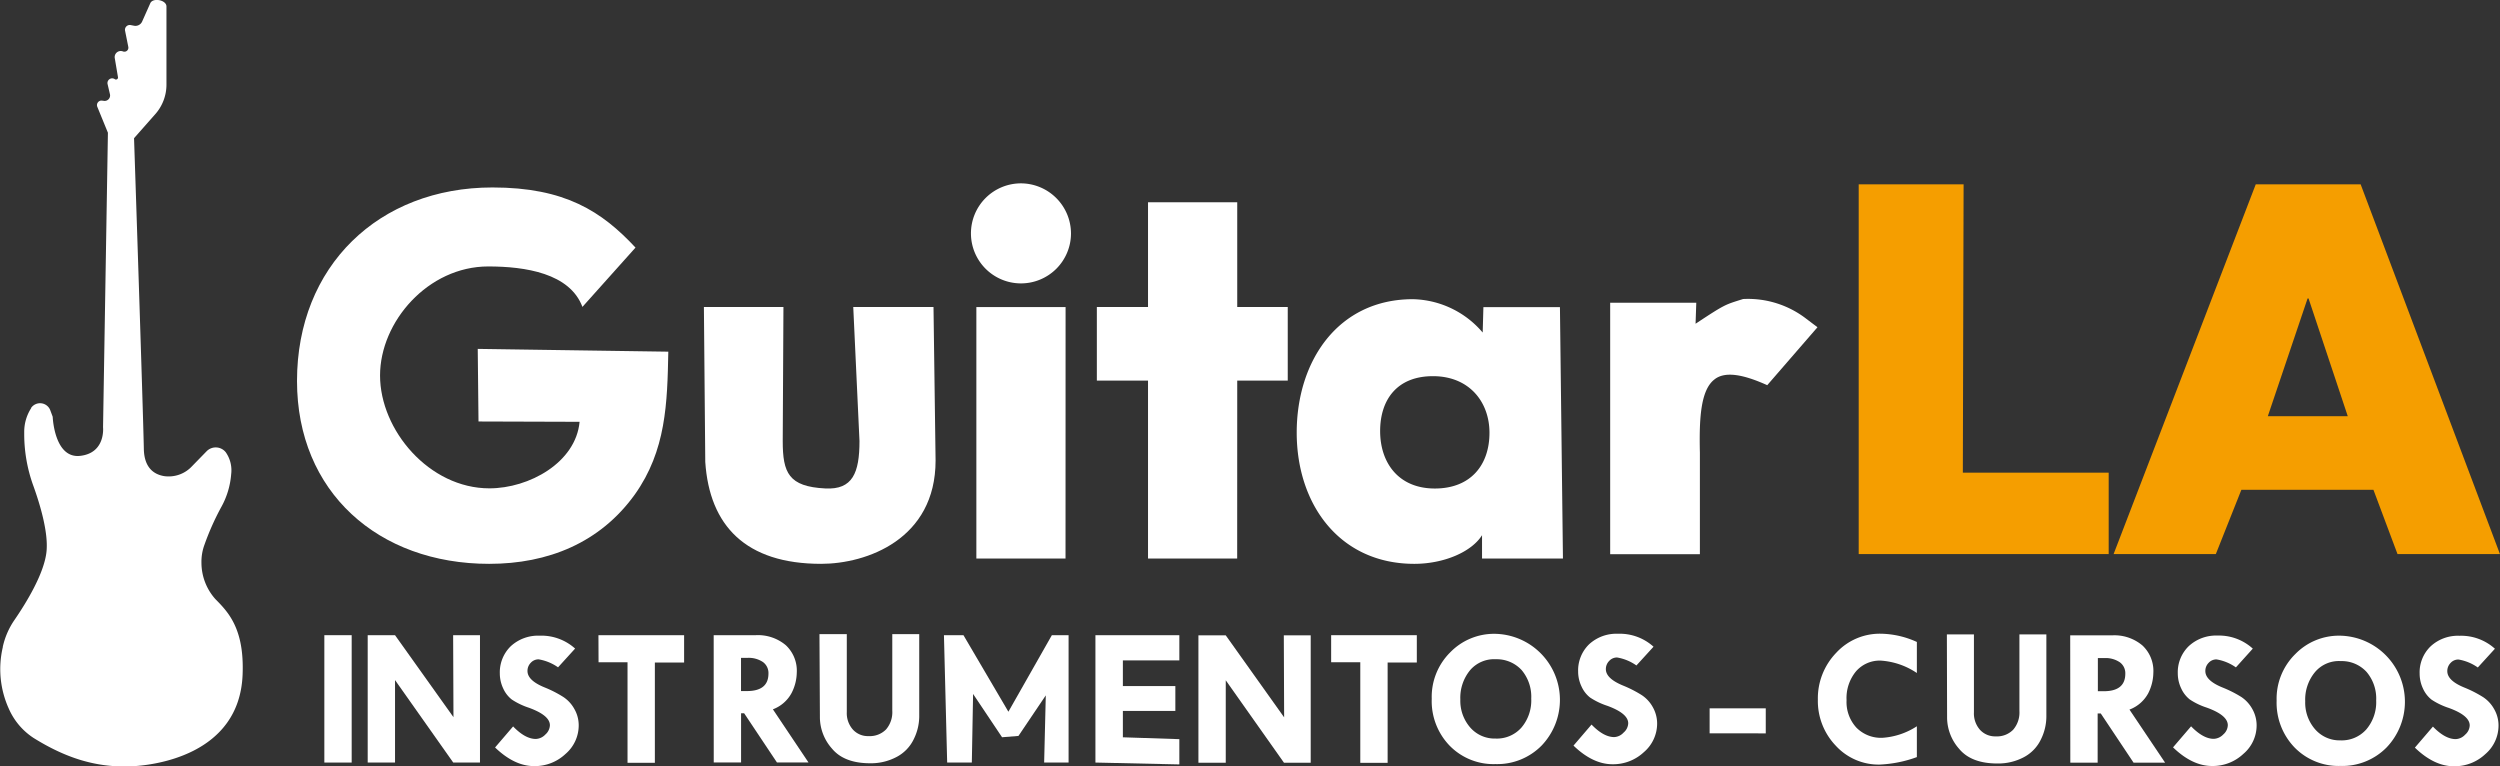 <svg xmlns="http://www.w3.org/2000/svg" viewBox="0 0 457.31 140.18"><rect x="0" y="0" width="457.31" height="140.18" fill="#333333" stroke="none"/><defs><style>.cls-1{fill:#fff;}.cls-2{fill:#f59e00;}</style></defs><g id="Capa_2" data-name="Capa 2"><g id="Capa_1-2" data-name="Capa 1"><path class="cls-1" d="M143.31,56.16l-.13,24.51c0,5.83,1.07,8.34,7.79,8.68,5,.26,6.25-2.85,6.25-8.68l-1.14-24.51h14.68l.38,28.08c0,14.43-12.64,18.9-20.94,18.9-13.81,0-20.42-7-21.19-18.64l-.25-28.34Z"/><path class="cls-1" d="M195.91,42.69a9.15,9.15,0,1,1-9.15-9.15A9.19,9.19,0,0,1,195.91,42.69Zm-1,59.48H178.6v-46h16.32Z"/><path class="cls-1" d="M226.31,102.17H210V69.62h-9.36V56.16H210V37h16.32V56.16h9.24V69.62h-9.24Z"/><path class="cls-1" d="M285.9,102.17H271.1V97.9h0c-1.92,3.07-7,5.24-12.39,5.24-13.63,0-21.51-10.83-21.51-24s7.61-24.41,21.25-24.41a17.22,17.22,0,0,1,12.77,6.1l.13-4.65h14ZM252.46,78.85c0,5.83,3.38,10.51,10,10.51s10-4.36,10-10.19c0-5.65-3.7-10.36-10.34-10.36S252.46,73.2,252.46,78.85Z"/><path class="cls-1" d="M310.16,59.22h0c5.54-3.66,5.36-3.46,8.72-4.53H319a17.45,17.45,0,0,1,11.46,3.66l2,1.51-9.19,10.6c-4.63-2.09-7.86-2.55-9.72-1-2.49,2-2.74,7.23-2.6,13.35v18.57H294.54v-46h15.75Z"/><path class="cls-2" d="M359.05,86.46h26.68v14.89H340V33.72h19.19Z"/><path class="cls-2" d="M410,89.6l-4.67,11.75H386.63l26-67.63h19.19l25.48,67.63H438.56l-4.4-11.75Zm12.29-35h-.18l-7.27,21.53h14.62Z"/><path class="cls-1" d="M122.25,64.33c-.18,9.42-.4,18.08-6.13,26.13-6.34,8.82-15.85,12.68-26.64,12.68-20.29,0-35.15-13.15-35.15-33.45,0-21,14.94-35.4,35.75-35.4,13.28,0,20,4.38,26.17,11l-9.71,10.85c-2.31-6.16-10.46-7.4-17.23-7.4-11,0-19.79,10.1-19.79,19.95,0,10,9,20.64,20,20.64,7.28,0,15.81-4.72,16.5-12.17L87.53,77.1l-.14-13.28Z"/><path class="cls-1" d="M59.33,116.19h5v23.3h-5Z"/><path class="cls-1" d="M82.89,116.19H87.8v23.3H82.91L72.26,124.4v15.09h-5v-23.3h5l10.69,15Z"/><path class="cls-1" d="M105.2,118.64l-3.12,3.43a8.63,8.63,0,0,0-3.55-1.46,1.92,1.92,0,0,0-1.44.63,2.1,2.1,0,0,0-.6,1.5q0,1.73,3.12,3a21.08,21.08,0,0,1,3.46,1.77,6.25,6.25,0,0,1,2,2.19,6,6,0,0,1,.79,3,6.88,6.88,0,0,1-2.42,5.22,8.19,8.19,0,0,1-5.72,2.22c-2.42,0-4.8-1.14-7.16-3.41l3.3-3.85q2.22,2.3,4.16,2.29a2.51,2.51,0,0,0,1.74-.81,2.36,2.36,0,0,0,.83-1.69q0-1.81-3.85-3.21a12.94,12.94,0,0,1-3.12-1.5,5.37,5.37,0,0,1-1.56-2,6.42,6.42,0,0,1-.63-2.75,6.66,6.66,0,0,1,2-5,7.37,7.37,0,0,1,5.28-1.93A9.21,9.21,0,0,1,105.2,118.64Z"/><path class="cls-1" d="M109.47,116.19h15.67v5h-5.35v18.35h-5V121.14h-5.3Z"/><path class="cls-1" d="M130.55,116.19h7.67a7.91,7.91,0,0,1,5.53,1.84,6.39,6.39,0,0,1,2,5,8.46,8.46,0,0,1-.94,3.72,6.44,6.44,0,0,1-3.43,3l6.51,9.72h-5.77l-6-9h-.56v9h-5Zm5,4.15v6.07h1.09q3.93,0,3.93-3.21a2.49,2.49,0,0,0-1-2.09,4.65,4.65,0,0,0-2.84-.77Z"/><path class="cls-1" d="M149.9,116h5v14.25a4.52,4.52,0,0,0,1.1,3.19,3.69,3.69,0,0,0,2.89,1.21,4.16,4.16,0,0,0,3.19-1.22,4.82,4.82,0,0,0,1.14-3.43V116h4.93v15.08a9.46,9.46,0,0,1-1,4.13,7.16,7.16,0,0,1-3.17,3.27,10,10,0,0,1-4.78,1.14q-4.78,0-7-2.67a8.69,8.69,0,0,1-2.22-5.62Z"/><path class="cls-1" d="M172.67,116.19h3.57l8.22,14,7.95-14h3.06v23.3H191l.3-12.29-5,7.42-3,.24-5.3-7.92-.23,12.55h-4.51Z"/><path class="cls-1" d="M200.38,116.19h15.35v4.61H205.4v4.7H215v4.55H205.4v4.82l10.33.34v4.62l-15.35-.34Z"/><path class="cls-1" d="M234.84,116.22h4.92v23.3h-4.89l-10.65-15.08v15.08h-5v-23.3h5l10.68,15Z"/><path class="cls-1" d="M243.5,116.19h15.67v5h-5.34v18.35h-5V121.14H243.5Z"/><path class="cls-1" d="M261.9,127.83a11.47,11.47,0,0,1,3.41-8.53,11.17,11.17,0,0,1,8.1-3.36A12.09,12.09,0,0,1,282,136.38a11.39,11.39,0,0,1-8.45,3.39,11.2,11.2,0,0,1-8.38-3.37A11.73,11.73,0,0,1,261.9,127.83Zm11.74-7.24a5.79,5.79,0,0,0-4.72,2,7.94,7.94,0,0,0-1.79,5.36,7.43,7.43,0,0,0,1.83,5.15,5.92,5.92,0,0,0,4.61,2,6,6,0,0,0,4.73-2,7.66,7.66,0,0,0,1.8-5.31,7.56,7.56,0,0,0-1.76-5.22A6.2,6.2,0,0,0,273.64,120.59Z"/><path class="cls-1" d="M302.47,118.3l-3.13,3.43a8.56,8.56,0,0,0-3.54-1.46,1.92,1.92,0,0,0-1.44.63,2.11,2.11,0,0,0-.61,1.5c0,1.15,1.05,2.14,3.13,3a21.5,21.5,0,0,1,3.46,1.77,6.25,6.25,0,0,1,2,2.19,6.11,6.11,0,0,1,.79,3,6.88,6.88,0,0,1-2.42,5.22,8.22,8.22,0,0,1-5.73,2.22q-3.62,0-7.15-3.41l3.3-3.85q2.22,2.3,4.16,2.29A2.47,2.47,0,0,0,297,134a2.33,2.33,0,0,0,.84-1.69c0-1.21-1.29-2.28-3.85-3.21a12.94,12.94,0,0,1-3.12-1.5,5.33,5.33,0,0,1-1.56-2,6.34,6.34,0,0,1-.63-2.74,6.66,6.66,0,0,1,2-5,7.35,7.35,0,0,1,5.28-1.93A9.21,9.21,0,0,1,302.47,118.3Z"/><path class="cls-1" d="M312.73,129.57H323v4.58H312.73Z"/><path class="cls-1" d="M350.64,117.43v5.68a13.36,13.36,0,0,0-6.62-2.27,5.74,5.74,0,0,0-4.54,2,7.68,7.68,0,0,0-1.7,5.25,6.92,6.92,0,0,0,1.79,5,6.3,6.3,0,0,0,4.79,1.87,13.11,13.11,0,0,0,6.28-2.11v5.64a22.51,22.51,0,0,1-6.83,1.37,10.63,10.63,0,0,1-8-3.45,11.82,11.82,0,0,1-3.28-8.42,12,12,0,0,1,3.35-8.57,10.84,10.84,0,0,1,8.13-3.5A16.43,16.43,0,0,1,350.64,117.43Z"/><path class="cls-1" d="M356.13,116.05h4.95V130.3a4.52,4.52,0,0,0,1.1,3.19,3.73,3.73,0,0,0,2.89,1.21,4.14,4.14,0,0,0,3.19-1.22,4.82,4.82,0,0,0,1.14-3.43v-14h4.93v15.08a9.49,9.49,0,0,1-1,4.13,7.14,7.14,0,0,1-3.16,3.27,10,10,0,0,1-4.79,1.13q-4.78,0-7-2.67a8.7,8.7,0,0,1-2.21-5.61Z"/><path class="cls-1" d="M378.69,116.22h7.68a7.93,7.93,0,0,1,5.53,1.85,6.37,6.37,0,0,1,2,5,8.59,8.59,0,0,1-.93,3.73,6.47,6.47,0,0,1-3.44,3l6.52,9.71h-5.77l-6-9h-.57v9h-5Zm5.06,4.16v6.06h1.08q3.94,0,3.94-3.21a2.47,2.47,0,0,0-1-2.08,4.61,4.61,0,0,0-2.84-.77Z"/><path class="cls-1" d="M412.09,118.65,409,122.08a8.58,8.58,0,0,0-3.55-1.46,1.93,1.93,0,0,0-1.44.63,2.1,2.1,0,0,0-.6,1.5q0,1.73,3.12,3A21.9,21.9,0,0,1,410,127.5a6.33,6.33,0,0,1,2,2.19,6.07,6.07,0,0,1,.79,3,6.83,6.83,0,0,1-2.42,5.21,8.18,8.18,0,0,1-5.72,2.22c-2.41,0-4.8-1.14-7.15-3.41l3.3-3.85q2.22,2.29,4.15,2.29a2.54,2.54,0,0,0,1.74-.8,2.34,2.34,0,0,0,.83-1.69q0-1.83-3.85-3.22a12.4,12.4,0,0,1-3.12-1.5,5.45,5.45,0,0,1-1.55-2,6.38,6.38,0,0,1-.63-2.74,6.65,6.65,0,0,1,2-5,7.34,7.34,0,0,1,5.29-1.94A9.19,9.19,0,0,1,412.09,118.65Z"/><path class="cls-1" d="M416.45,128.17a11.45,11.45,0,0,1,3.42-8.53,11.14,11.14,0,0,1,8.1-3.36,12.09,12.09,0,0,1,8.6,20.44,11.37,11.37,0,0,1-8.44,3.39,11.26,11.26,0,0,1-8.39-3.37A11.79,11.79,0,0,1,416.45,128.17Zm11.75-7.24a5.73,5.73,0,0,0-4.72,2,7.88,7.88,0,0,0-1.8,5.36,7.4,7.4,0,0,0,1.83,5.14,5.94,5.94,0,0,0,4.62,2,6,6,0,0,0,4.72-2,7.67,7.67,0,0,0,1.81-5.31,7.5,7.5,0,0,0-1.77-5.22A6.15,6.15,0,0,0,428.2,120.93Z"/><path class="cls-1" d="M456.38,118.67l-3.13,3.43a8.56,8.56,0,0,0-3.54-1.46,1.92,1.92,0,0,0-1.44.63,2.1,2.1,0,0,0-.6,1.5q0,1.73,3.12,3a21.5,21.5,0,0,1,3.46,1.77,6.25,6.25,0,0,1,2,2.19,6,6,0,0,1,.79,3,6.88,6.88,0,0,1-2.42,5.22,8.22,8.22,0,0,1-5.73,2.22q-3.62,0-7.15-3.41l3.3-3.85q2.22,2.29,4.16,2.29a2.47,2.47,0,0,0,1.73-.81,2.33,2.33,0,0,0,.84-1.69q0-1.82-3.85-3.21a12.94,12.94,0,0,1-3.12-1.5,5.37,5.37,0,0,1-1.56-2,6.42,6.42,0,0,1-.63-2.75,6.62,6.62,0,0,1,2-5,7.31,7.31,0,0,1,5.28-1.94A9.21,9.21,0,0,1,456.38,118.67Z"/><path class="cls-1" d="M28.45,20.83a8.16,8.16,0,0,0,2-5.39V1.19C30.46,0,28-.48,27.5.57L26,3.94a1.34,1.34,0,0,1-1.46.77l-.67-.13a.88.88,0,0,0-1,1l.6,3a.73.73,0,0,1-1,.82h0A1.11,1.11,0,0,0,21,10.67l.58,3.44a.37.37,0,0,1-.58.37h0a.86.86,0,0,0-1.32.91l.44,1.88a1,1,0,0,1-1.23,1.16l-.09,0a.83.83,0,0,0-1,1.11l1.94,4.74-.89,53.88s.51,4.72-4.21,5.23-5-7.15-5-7.15L9.18,75a2,2,0,0,0-3.48-.4l0,.06a8,8,0,0,0-1.27,4.31v.51a27.72,27.72,0,0,0,1.66,9.36c1.26,3.49,2.73,8.46,2.43,11.92-.36,4.11-3.84,9.69-5.89,12.67a13.94,13.94,0,0,0-2.12,4.89l0,.08a17.54,17.54,0,0,0,1.09,11.21,12.25,12.25,0,0,0,4.51,5.36c6.13,3.83,11.36,5.24,16.73,5.24s21-2.11,21.54-16.85c.33-8.43-2.68-11.43-5-13.79a10,10,0,0,1-2.53-6.62,9,9,0,0,1,.55-3.3h0a48.12,48.12,0,0,1,3-6.76,14.74,14.74,0,0,0,1.89-6.17,5.75,5.75,0,0,0-1-4,2.34,2.34,0,0,0-3.51-.16L35.1,85.31A5.82,5.82,0,0,1,30,87.09c-1.81-.31-3.63-1.49-3.69-5-.13-7-1.79-56.81-1.79-56.81Z"/></g></g></svg>